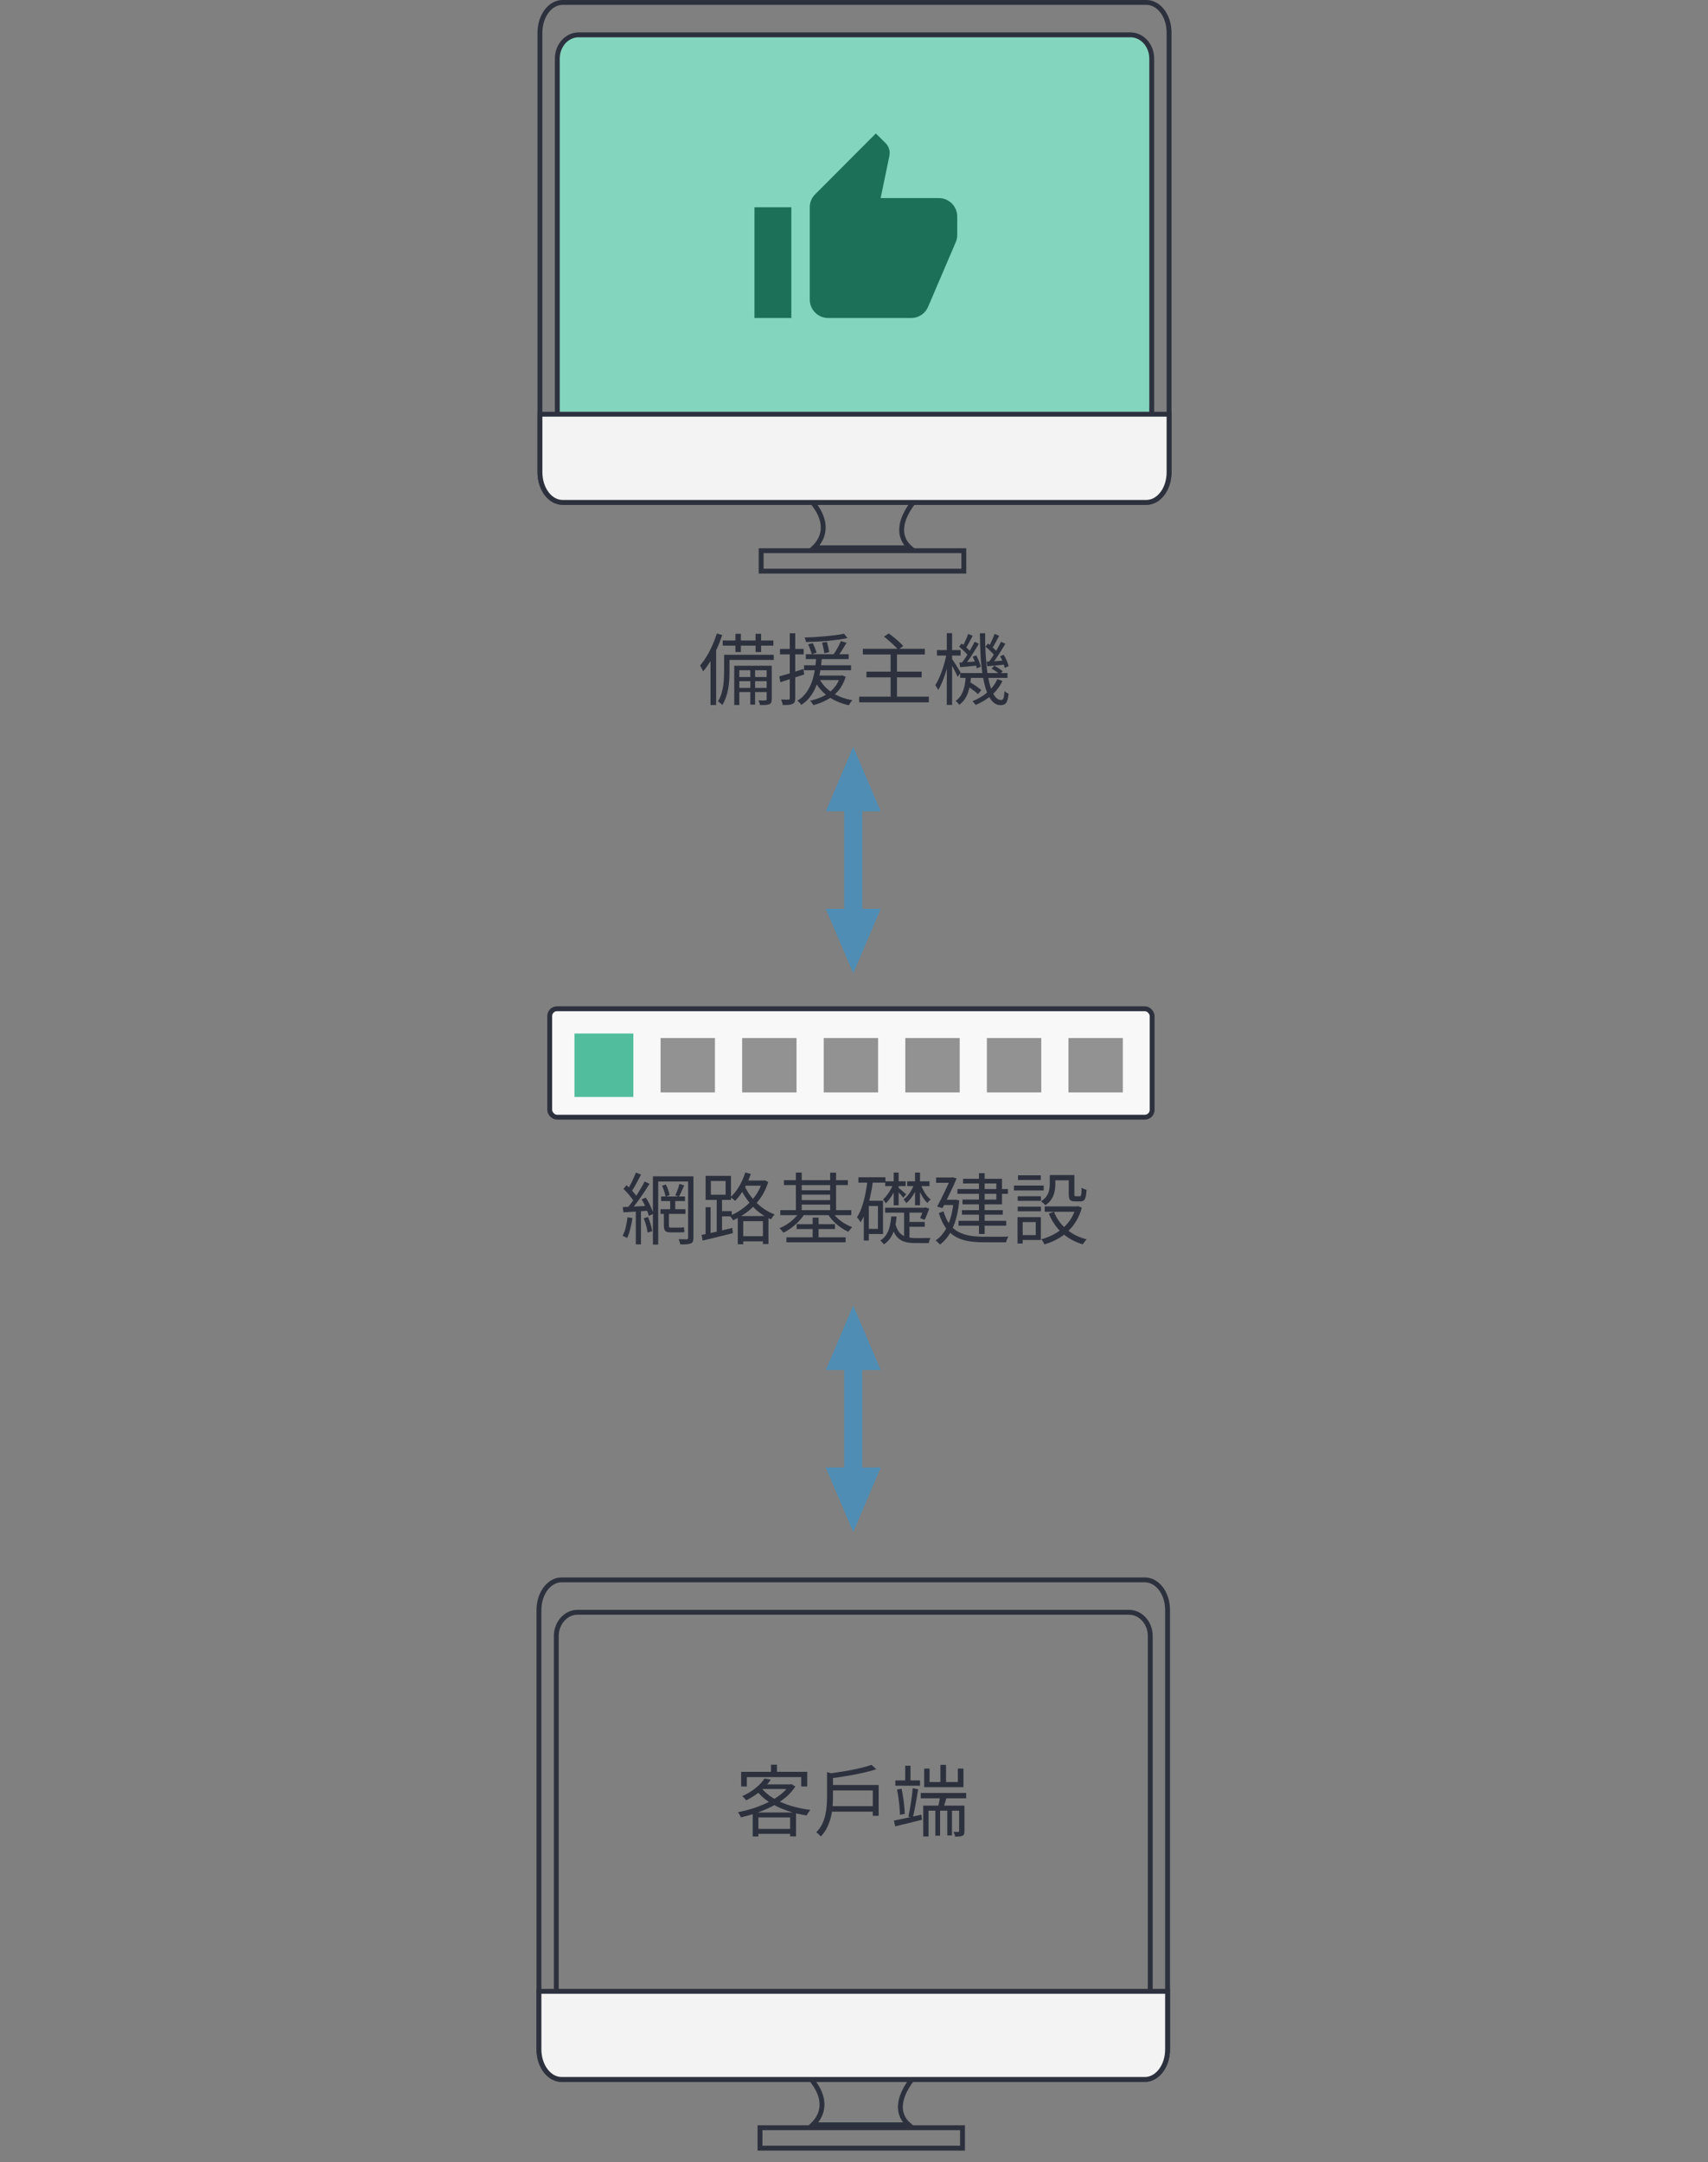 <svg width="350" height="443" viewBox="0 0 350 443" fill="none" xmlns="http://www.w3.org/2000/svg">
<rect x="0" y="0" width="350" height="443" fill="#808080" stroke="none"/>
<path d="M150.701 129.852H151.821V133.596H150.701V129.852ZM154.829 129.852H155.965V133.596H154.829V129.852ZM153.757 136.732H154.733V144.364H153.757V136.732ZM148.093 131.228H158.477V132.284H148.093V131.228ZM151.069 138.716H157.437V139.564H151.069V138.716ZM151.069 140.94H157.437V141.788H151.069V140.94ZM148.909 134.156H158.557V135.212H148.909V134.156ZM148.381 134.156H149.485V137.612C149.485 138.113 149.469 138.663 149.437 139.26C149.405 139.847 149.336 140.449 149.229 141.068C149.122 141.676 148.968 142.268 148.765 142.844C148.573 143.42 148.322 143.953 148.013 144.444C147.949 144.369 147.858 144.284 147.741 144.188C147.634 144.092 147.522 143.996 147.405 143.9C147.298 143.815 147.202 143.751 147.117 143.708C147.501 143.1 147.778 142.439 147.949 141.724C148.13 141.009 148.248 140.295 148.301 139.58C148.354 138.865 148.381 138.204 148.381 137.596V134.156ZM150.461 136.396H157.581V137.324H151.501V144.444H150.461V136.396ZM157.101 136.396H158.141V143.276C158.141 143.543 158.109 143.751 158.045 143.9C157.981 144.06 157.858 144.183 157.677 144.268C157.485 144.353 157.229 144.407 156.909 144.428C156.6 144.449 156.205 144.455 155.725 144.444C155.714 144.316 155.677 144.161 155.613 143.98C155.56 143.799 155.496 143.639 155.421 143.5C155.762 143.511 156.066 143.516 156.333 143.516C156.6 143.516 156.776 143.511 156.861 143.5C157.021 143.5 157.101 143.42 157.101 143.26V136.396ZM146.893 129.804L147.997 130.108C147.698 131.036 147.341 131.953 146.925 132.86C146.52 133.767 146.077 134.625 145.597 135.436C145.117 136.236 144.61 136.945 144.077 137.564C144.045 137.468 143.992 137.345 143.917 137.196C143.842 137.036 143.762 136.881 143.677 136.732C143.592 136.572 143.517 136.444 143.453 136.348C143.922 135.804 144.37 135.185 144.797 134.492C145.224 133.788 145.613 133.036 145.965 132.236C146.328 131.436 146.637 130.625 146.893 129.804ZM145.597 133.724L146.717 132.62L146.749 132.652V144.444H145.597V133.724ZM165.133 134.044H173.917V135.036H165.133V134.044ZM164.765 136.3H174.397V137.324H164.765V136.3ZM166.957 138.412H172.461V139.34H166.957V138.412ZM165.597 132.012L166.541 131.756C166.701 132.065 166.856 132.407 167.005 132.78C167.154 133.153 167.266 133.463 167.341 133.708L166.349 134.044C166.285 133.777 166.178 133.452 166.029 133.068C165.89 132.673 165.746 132.321 165.597 132.012ZM168.461 131.676L169.437 131.516C169.544 131.857 169.64 132.225 169.725 132.62C169.821 133.015 169.89 133.345 169.933 133.612L168.909 133.852C168.877 133.575 168.818 133.228 168.733 132.812C168.648 132.396 168.557 132.017 168.461 131.676ZM172.957 129.836L173.661 130.732C173.117 130.849 172.498 130.956 171.805 131.052C171.122 131.148 170.402 131.233 169.645 131.308C168.898 131.372 168.141 131.425 167.373 131.468C166.616 131.5 165.88 131.527 165.165 131.548C165.154 131.409 165.117 131.255 165.053 131.084C165 130.903 164.941 130.748 164.877 130.62C165.57 130.599 166.29 130.567 167.037 130.524C167.784 130.471 168.52 130.412 169.245 130.348C169.97 130.273 170.653 130.199 171.293 130.124C171.933 130.039 172.488 129.943 172.957 129.836ZM167.885 139.036C168.269 139.793 168.786 140.471 169.437 141.068C170.088 141.665 170.856 142.167 171.741 142.572C172.637 142.977 173.618 143.276 174.685 143.468C174.557 143.585 174.418 143.745 174.269 143.948C174.13 144.151 174.018 144.332 173.933 144.492C172.29 144.129 170.866 143.516 169.661 142.652C168.456 141.777 167.528 140.673 166.877 139.34L167.885 139.036ZM172.317 131.34L173.469 131.708C173.181 132.199 172.872 132.705 172.541 133.228C172.21 133.751 171.901 134.199 171.613 134.572L170.717 134.236C170.898 133.969 171.09 133.671 171.293 133.34C171.496 132.999 171.688 132.652 171.869 132.3C172.05 131.948 172.2 131.628 172.317 131.34ZM172.173 138.412H172.413L172.621 138.364L173.293 138.668C172.952 139.788 172.456 140.732 171.805 141.5C171.154 142.268 170.392 142.887 169.517 143.356C168.653 143.836 167.704 144.209 166.669 144.476C166.637 144.391 166.578 144.289 166.493 144.172C166.418 144.065 166.338 143.953 166.253 143.836C166.168 143.719 166.082 143.628 165.997 143.564C166.989 143.351 167.896 143.041 168.717 142.636C169.549 142.22 170.258 141.681 170.845 141.02C171.442 140.359 171.885 139.548 172.173 138.588V138.412ZM167.277 134.684H168.429C168.376 135.324 168.301 136.001 168.205 136.716C168.12 137.42 167.986 138.135 167.805 138.86C167.624 139.575 167.378 140.279 167.069 140.972C166.77 141.655 166.386 142.289 165.917 142.876C165.458 143.463 164.888 143.98 164.205 144.428C164.12 144.289 163.997 144.135 163.837 143.964C163.688 143.804 163.538 143.676 163.389 143.58C164.029 143.185 164.568 142.716 165.005 142.172C165.442 141.617 165.8 141.025 166.077 140.396C166.365 139.756 166.584 139.105 166.733 138.444C166.893 137.772 167.01 137.116 167.085 136.476C167.16 135.836 167.224 135.239 167.277 134.684ZM159.693 138.588C160.322 138.417 161.074 138.199 161.949 137.932C162.834 137.655 163.73 137.367 164.637 137.068L164.797 138.188C163.944 138.465 163.09 138.743 162.237 139.02C161.384 139.297 160.61 139.548 159.917 139.772L159.693 138.588ZM159.837 132.956H164.685V134.076H159.837V132.956ZM161.837 129.74H162.957V143.052C162.957 143.372 162.914 143.623 162.829 143.804C162.754 143.985 162.616 144.124 162.413 144.22C162.221 144.316 161.965 144.38 161.645 144.412C161.325 144.444 160.909 144.455 160.397 144.444C160.386 144.305 160.344 144.124 160.269 143.9C160.205 143.687 160.136 143.495 160.061 143.324C160.402 143.335 160.712 143.34 160.989 143.34C161.277 143.351 161.469 143.351 161.565 143.34C161.661 143.34 161.73 143.319 161.773 143.276C161.816 143.244 161.837 143.169 161.837 143.052V129.74ZM176.813 132.924H189.517V134.092H176.813V132.924ZM177.549 137.612H188.861V138.78H177.549V137.612ZM176.061 142.732H190.333V143.9H176.061V142.732ZM182.509 133.868H183.805V143.34H182.509V133.868ZM181.149 130.444L182.125 129.788C182.466 130.023 182.824 130.295 183.197 130.604C183.581 130.913 183.938 131.223 184.269 131.532C184.6 131.831 184.872 132.108 185.085 132.364L184.045 133.116C183.853 132.871 183.592 132.593 183.261 132.284C182.941 131.964 182.594 131.644 182.221 131.324C181.858 130.993 181.501 130.7 181.149 130.444ZM196.749 137.9H206.461V138.892H196.749V137.9ZM198.013 140.428L198.653 139.708C198.93 139.857 199.224 140.033 199.533 140.236C199.842 140.439 200.13 140.641 200.397 140.844C200.674 141.047 200.904 141.228 201.085 141.388L200.413 142.22C200.242 142.049 200.018 141.857 199.741 141.644C199.474 141.431 199.186 141.217 198.877 141.004C198.578 140.791 198.29 140.599 198.013 140.428ZM203.197 136.972L203.773 136.396C204.072 136.556 204.381 136.743 204.701 136.956C205.032 137.169 205.288 137.367 205.469 137.548L204.861 138.172C204.68 137.991 204.429 137.788 204.109 137.564C203.789 137.34 203.485 137.143 203.197 136.972ZM197.917 138.364H199.021C198.957 139.185 198.845 139.975 198.685 140.732C198.536 141.489 198.296 142.183 197.965 142.812C197.634 143.431 197.165 143.964 196.557 144.412C196.482 144.284 196.37 144.14 196.221 143.98C196.082 143.831 195.949 143.708 195.821 143.612C196.365 143.239 196.776 142.775 197.053 142.22C197.341 141.665 197.549 141.057 197.677 140.396C197.805 139.735 197.885 139.057 197.917 138.364ZM200.797 129.74H201.869C201.858 131.329 201.896 132.823 201.981 134.22C202.066 135.607 202.194 136.865 202.365 137.996C202.536 139.116 202.754 140.087 203.021 140.908C203.298 141.719 203.613 142.343 203.965 142.78C204.317 143.207 204.706 143.42 205.133 143.42C205.368 143.42 205.533 143.297 205.629 143.052C205.725 142.807 205.794 142.321 205.837 141.596C205.954 141.713 206.093 141.82 206.253 141.916C206.413 142.012 206.557 142.087 206.685 142.14C206.621 142.737 206.53 143.201 206.413 143.532C206.296 143.873 206.13 144.113 205.917 144.252C205.704 144.401 205.416 144.476 205.053 144.476C204.413 144.476 203.853 144.225 203.373 143.724C202.904 143.233 202.504 142.54 202.173 141.644C201.853 140.737 201.592 139.671 201.389 138.444C201.186 137.217 201.037 135.868 200.941 134.396C200.856 132.913 200.808 131.361 200.797 129.74ZM204.381 139.132L205.421 139.516C204.898 140.625 204.162 141.596 203.213 142.428C202.264 143.249 201.17 143.916 199.933 144.428C199.858 144.321 199.757 144.193 199.629 144.044C199.501 143.895 199.384 143.767 199.277 143.66C200.472 143.191 201.512 142.567 202.397 141.788C203.282 141.009 203.944 140.124 204.381 139.132ZM201.949 132.508L202.445 131.852C202.797 132.097 203.149 132.385 203.501 132.716C203.864 133.036 204.141 133.329 204.333 133.596L203.805 134.348C203.624 134.081 203.357 133.777 203.005 133.436C202.653 133.084 202.301 132.775 201.949 132.508ZM204.941 134.46L205.677 134.156C205.912 134.529 206.12 134.935 206.301 135.372C206.493 135.799 206.621 136.167 206.685 136.476L205.901 136.844C205.826 136.524 205.698 136.14 205.517 135.692C205.346 135.233 205.154 134.823 204.941 134.46ZM202.157 135.564C202.658 135.543 203.229 135.511 203.869 135.468C204.509 135.425 205.181 135.383 205.885 135.34L205.901 136.156C205.261 136.22 204.642 136.284 204.045 136.348C203.448 136.401 202.877 136.455 202.333 136.508L202.157 135.564ZM203.805 129.884L204.749 130.252C204.514 130.689 204.269 131.148 204.013 131.628C203.757 132.097 203.517 132.497 203.293 132.828L202.621 132.508C202.76 132.273 202.898 132.001 203.037 131.692C203.186 131.383 203.33 131.068 203.469 130.748C203.608 130.428 203.72 130.14 203.805 129.884ZM205.133 131.484L206.013 131.9C205.746 132.359 205.453 132.844 205.133 133.356C204.813 133.857 204.493 134.348 204.173 134.828C203.853 135.297 203.544 135.713 203.245 136.076L202.573 135.692C202.861 135.329 203.16 134.903 203.469 134.412C203.789 133.911 204.093 133.404 204.381 132.892C204.68 132.38 204.93 131.911 205.133 131.484ZM196.541 132.508L197.037 131.852C197.389 132.097 197.741 132.385 198.093 132.716C198.456 133.036 198.728 133.329 198.909 133.596L198.397 134.348C198.216 134.081 197.944 133.777 197.581 133.436C197.229 133.084 196.882 132.775 196.541 132.508ZM199.309 134.556L200.045 134.284C200.258 134.647 200.45 135.047 200.621 135.484C200.792 135.921 200.904 136.295 200.957 136.604L200.157 136.94C200.114 136.62 200.013 136.236 199.853 135.788C199.693 135.34 199.512 134.929 199.309 134.556ZM196.589 135.756C197.09 135.724 197.661 135.687 198.301 135.644C198.952 135.591 199.629 135.543 200.333 135.5L200.349 136.348C199.709 136.423 199.085 136.487 198.477 136.54C197.869 136.593 197.298 136.647 196.765 136.7L196.589 135.756ZM198.397 129.884L199.325 130.252C199.09 130.689 198.845 131.153 198.589 131.644C198.333 132.124 198.098 132.529 197.885 132.86L197.197 132.54C197.336 132.295 197.48 132.017 197.629 131.708C197.778 131.399 197.922 131.084 198.061 130.764C198.2 130.433 198.312 130.14 198.397 129.884ZM199.725 131.484L200.589 131.9C200.312 132.369 200.008 132.871 199.677 133.404C199.357 133.927 199.026 134.433 198.685 134.924C198.354 135.415 198.034 135.847 197.725 136.22L197.053 135.852C197.352 135.468 197.666 135.02 197.997 134.508C198.328 133.996 198.642 133.473 198.941 132.94C199.25 132.407 199.512 131.921 199.725 131.484ZM191.997 133.196H196.845V134.316H191.997V133.196ZM194.013 129.724H195.101V144.428H194.013V129.724ZM193.981 133.868L194.685 134.092C194.578 134.711 194.44 135.367 194.269 136.06C194.098 136.743 193.906 137.415 193.693 138.076C193.48 138.737 193.25 139.351 193.005 139.916C192.77 140.481 192.52 140.967 192.253 141.372C192.189 141.223 192.093 141.052 191.965 140.86C191.848 140.668 191.746 140.503 191.661 140.364C191.906 140.001 192.141 139.569 192.365 139.068C192.6 138.567 192.818 138.023 193.021 137.436C193.234 136.849 193.421 136.252 193.581 135.644C193.752 135.025 193.885 134.433 193.981 133.868ZM195.037 134.924C195.122 135.031 195.245 135.217 195.405 135.484C195.576 135.74 195.762 136.028 195.965 136.348C196.168 136.657 196.349 136.951 196.509 137.228C196.68 137.495 196.797 137.687 196.861 137.804L196.237 138.684C196.162 138.492 196.05 138.241 195.901 137.932C195.752 137.623 195.586 137.303 195.405 136.972C195.234 136.631 195.069 136.321 194.909 136.044C194.749 135.756 194.626 135.532 194.541 135.372L195.037 134.924Z" fill="#2D313E"/>
<g opacity="0.7">
<rect x="176.704" y="277.689" width="26.004" height="3.715" transform="rotate(90 176.704 277.689)" fill="#3B93CA"/>
<path d="M174.848 313.909L169.217 300.675L180.478 300.675L174.848 313.909Z" fill="#3B93CA"/>
<path d="M174.848 267.473L169.217 280.707L180.478 280.707L174.848 267.473Z" fill="#3B93CA"/>
</g>
<g opacity="0.7">
<rect x="176.704" y="163.216" width="26.004" height="3.715" transform="rotate(90 176.704 163.216)" fill="#3B93CA"/>
<path d="M174.848 199.436L169.217 186.202L180.478 186.202L174.848 199.436Z" fill="#3B93CA"/>
<path d="M174.848 153L169.217 166.234L180.478 166.234L174.848 153Z" fill="#3B93CA"/>
</g>
<path d="M239.561 96.754C239.561 98.499 239.018 100.058 238.163 101.171C237.309 102.283 236.164 102.929 234.937 102.929H115.267C112.822 102.929 110.643 100.299 110.643 96.754V6.675C110.643 4.93 111.186 3.371 112.041 2.258C112.895 1.146 114.04 0.5 115.267 0.5H234.937C237.382 0.5 239.561 3.13 239.561 6.675V96.754Z" stroke="#2D313E"/>
<path d="M236.011 83.917H236.004V84.417C236.004 87.155 234.007 89.29 231.645 89.29H118.559C116.198 89.29 114.201 87.155 114.201 84.417V12.013C114.201 9.275 116.198 7.14 118.559 7.14H231.653C234.014 7.14 236.011 9.275 236.011 12.013V83.917Z" fill="#84D5BD" stroke="#2D313E"/>
<path d="M166.802 112.235C167.285 111.772 167.822 111.13 168.2 110.309C168.644 109.346 168.862 108.149 168.534 106.741C168.261 105.571 167.616 104.28 166.451 102.87H187.169C184.438 106.456 184.389 109.009 185.282 110.74C185.608 111.373 186.047 111.865 186.474 112.235H166.802Z" stroke="#2D313E"/>
<path d="M155.976 112.83H197.506V117.017H155.976V112.83Z" stroke="#2D313E"/>
<path d="M110.643 96.754V84.864H239.561V96.754C239.561 100.299 237.382 102.929 234.937 102.929H115.267C114.04 102.929 112.895 102.283 112.041 101.171C111.186 100.058 110.643 98.498 110.643 96.754Z" fill="#F3F3F3" stroke="#2D313E"/>
<path d="M154.601 65.157H162.156V42.47H154.601V65.157ZM196.156 44.36C196.156 42.281 194.456 40.579 192.378 40.579H180.459L182.254 31.939L182.311 31.334C182.311 30.559 181.989 29.84 181.479 29.33L179.477 27.345L167.048 39.804C166.349 40.484 165.934 41.43 165.934 42.47V61.376C165.934 63.456 167.634 65.157 169.712 65.157H186.712C188.279 65.157 189.621 64.212 190.187 62.85L195.892 49.522C196.062 49.087 196.156 48.633 196.156 48.142V44.36Z" fill="#1C7057"/>
<path d="M137.328 245.986H138.368V248.018H137.328V245.986ZM139.232 242.562L140.208 242.882C140.027 243.266 139.84 243.671 139.648 244.098C139.467 244.525 139.291 244.887 139.12 245.186L138.384 244.914C138.491 244.69 138.597 244.439 138.704 244.162C138.811 243.885 138.912 243.607 139.008 243.33C139.104 243.042 139.179 242.786 139.232 242.562ZM135.664 242.946L136.432 242.674C136.624 243.005 136.789 243.383 136.928 243.81C137.067 244.226 137.163 244.578 137.216 244.866L136.368 245.17C136.336 244.871 136.251 244.514 136.112 244.098C135.984 243.671 135.835 243.287 135.664 242.946ZM133.792 241.01H141.456V242.066H134.88V254.994H133.792V241.01ZM141.008 241.01H142.096V253.602C142.096 253.933 142.059 254.183 141.984 254.354C141.909 254.535 141.765 254.674 141.552 254.77C141.339 254.855 141.056 254.909 140.704 254.93C140.352 254.962 139.92 254.973 139.408 254.962C139.387 254.823 139.339 254.647 139.264 254.434C139.2 254.221 139.131 254.039 139.056 253.89C139.429 253.901 139.771 253.906 140.08 253.906C140.4 253.917 140.613 253.922 140.72 253.922C140.827 253.911 140.901 253.879 140.944 253.826C140.987 253.783 141.008 253.709 141.008 253.602V241.01ZM135.472 245.138H140.368V246.082H135.472V245.138ZM135.344 247.746H140.464V248.706H135.344V247.746ZM136.032 248.274H137.072V250.978C137.072 251.181 137.088 251.325 137.12 251.41C137.163 251.485 137.264 251.522 137.424 251.522C137.488 251.522 137.605 251.522 137.776 251.522C137.957 251.522 138.149 251.522 138.352 251.522C138.555 251.522 138.741 251.522 138.912 251.522C139.083 251.522 139.205 251.522 139.28 251.522C139.397 251.522 139.547 251.517 139.728 251.506C139.909 251.485 140.053 251.463 140.16 251.442C140.171 251.581 140.181 251.751 140.192 251.954C140.213 252.146 140.235 252.301 140.256 252.418C140.149 252.45 140.011 252.471 139.84 252.482C139.669 252.493 139.488 252.498 139.296 252.498C139.221 252.498 139.093 252.498 138.912 252.498C138.731 252.498 138.533 252.498 138.32 252.498C138.107 252.498 137.915 252.498 137.744 252.498C137.573 252.498 137.467 252.498 137.424 252.498C137.04 252.498 136.747 252.45 136.544 252.354C136.352 252.258 136.219 252.098 136.144 251.874C136.069 251.639 136.032 251.335 136.032 250.962V248.274ZM130.304 240.242L131.36 240.642C131.168 241.037 130.955 241.447 130.72 241.874C130.496 242.301 130.267 242.717 130.032 243.122C129.808 243.517 129.595 243.863 129.392 244.162L128.56 243.794C128.763 243.485 128.971 243.122 129.184 242.706C129.408 242.29 129.616 241.863 129.808 241.426C130.011 240.989 130.176 240.594 130.304 240.242ZM132.096 242.066L133.104 242.546C132.741 243.133 132.336 243.762 131.888 244.434C131.44 245.095 130.987 245.735 130.528 246.354C130.08 246.973 129.653 247.511 129.248 247.97L128.512 247.554C128.811 247.202 129.125 246.802 129.456 246.354C129.787 245.895 130.112 245.421 130.432 244.93C130.752 244.429 131.056 243.933 131.344 243.442C131.632 242.951 131.883 242.493 132.096 242.066ZM127.76 243.586L128.384 242.818C128.672 243.074 128.96 243.357 129.248 243.666C129.547 243.975 129.819 244.279 130.064 244.578C130.309 244.877 130.501 245.149 130.64 245.394L129.968 246.29C129.829 246.034 129.637 245.746 129.392 245.426C129.157 245.106 128.896 244.786 128.608 244.466C128.32 244.146 128.037 243.853 127.76 243.586ZM131.472 245.73L132.352 245.378C132.576 245.719 132.789 246.093 132.992 246.498C133.195 246.903 133.376 247.298 133.536 247.682C133.707 248.055 133.829 248.386 133.904 248.674L132.944 249.122C132.88 248.813 132.768 248.466 132.608 248.082C132.459 247.687 132.288 247.287 132.096 246.882C131.904 246.466 131.696 246.082 131.472 245.73ZM127.616 247.314C128.309 247.282 129.131 247.245 130.08 247.202C131.04 247.149 132.021 247.095 133.024 247.042V248.05C132.085 248.114 131.152 248.178 130.224 248.242C129.307 248.295 128.485 248.343 127.76 248.386L127.616 247.314ZM131.904 249.602L132.784 249.346C132.987 249.805 133.168 250.306 133.328 250.85C133.488 251.383 133.595 251.847 133.648 252.242L132.704 252.546C132.672 252.141 132.576 251.666 132.416 251.122C132.267 250.567 132.096 250.061 131.904 249.602ZM128.592 249.394L129.6 249.554C129.493 250.311 129.344 251.058 129.152 251.794C128.971 252.519 128.757 253.138 128.512 253.65C128.448 253.607 128.357 253.559 128.24 253.506C128.123 253.442 128.005 253.383 127.888 253.33C127.771 253.277 127.669 253.234 127.584 253.202C127.851 252.711 128.064 252.13 128.224 251.458C128.384 250.775 128.507 250.087 128.592 249.394ZM130.288 247.794H131.344V254.962H130.288V247.794ZM151.648 253.282H156.928V254.338H151.648V253.282ZM152.432 241.874H156.656V242.93H152.432V241.874ZM151.184 249.154H157.472V254.882H156.336V250.194H152.304V254.93H151.184V249.154ZM156.224 241.874H156.448L156.672 241.826L157.424 242.162C157.125 243.143 156.725 244.045 156.224 244.866C155.723 245.677 155.152 246.413 154.512 247.074C153.872 247.725 153.184 248.295 152.448 248.786C151.723 249.277 150.981 249.687 150.224 250.018C150.149 249.879 150.043 249.719 149.904 249.538C149.776 249.346 149.648 249.197 149.52 249.09C150.235 248.823 150.933 248.466 151.616 248.018C152.299 247.57 152.944 247.047 153.552 246.45C154.16 245.842 154.693 245.175 155.152 244.45C155.611 243.714 155.968 242.925 156.224 242.082V241.874ZM152.72 240.226L153.856 240.514C153.621 241.229 153.333 241.927 152.992 242.61C152.661 243.293 152.293 243.927 151.888 244.514C151.493 245.09 151.077 245.602 150.64 246.05C150.576 245.975 150.485 245.89 150.368 245.794C150.251 245.698 150.128 245.602 150 245.506C149.883 245.399 149.781 245.319 149.696 245.266C150.357 244.679 150.949 243.943 151.472 243.058C151.995 242.162 152.411 241.218 152.72 240.226ZM152.4 242.546C152.624 243.122 152.928 243.714 153.312 244.322C153.707 244.919 154.165 245.506 154.688 246.082C155.221 246.647 155.824 247.17 156.496 247.65C157.179 248.119 157.925 248.509 158.736 248.818C158.661 248.893 158.576 248.989 158.48 249.106C158.384 249.223 158.293 249.346 158.208 249.474C158.123 249.602 158.048 249.719 157.984 249.826C157.163 249.463 156.411 249.026 155.728 248.514C155.056 248.002 154.459 247.447 153.936 246.85C153.413 246.242 152.955 245.629 152.56 245.01C152.176 244.381 151.861 243.778 151.616 243.202L152.4 242.546ZM144.592 247.346H145.616V253.138H144.592V247.346ZM145.664 241.97V244.786H148.688V241.97H145.664ZM144.592 240.914H149.792V245.842H144.592V240.914ZM146.864 245.314H147.952V252.626H146.864V245.314ZM143.776 253.01C144.299 252.914 144.901 252.791 145.584 252.642C146.267 252.482 146.992 252.311 147.76 252.13C148.528 251.949 149.296 251.767 150.064 251.586L150.176 252.658C149.077 252.935 147.984 253.207 146.896 253.474C145.808 253.741 144.837 253.975 143.984 254.178L143.776 253.01ZM147.248 248.146H149.952V249.218H147.248V248.146ZM160.64 241.794H173.744V242.802H160.64V241.794ZM161.152 253.506H173.28V254.53H161.152V253.506ZM163.792 243.874H170.528V244.77H163.792V243.874ZM163.792 245.89H170.528V246.802H163.792V245.89ZM159.904 247.938H174.448V248.962H159.904V247.938ZM163.248 250.818H171.104V251.81H163.248V250.818ZM163.088 240.242H164.288V248.514H163.088V240.242ZM170.112 240.258H171.328V248.514H170.112V240.258ZM166.528 249.474H167.744V254.066H166.528V249.474ZM163.936 248.226L164.928 248.594C164.608 249.149 164.208 249.677 163.728 250.178C163.259 250.679 162.747 251.138 162.192 251.554C161.648 251.959 161.093 252.295 160.528 252.562C160.475 252.466 160.4 252.365 160.304 252.258C160.208 252.141 160.112 252.029 160.016 251.922C159.92 251.805 159.829 251.709 159.744 251.634C160.277 251.421 160.811 251.138 161.344 250.786C161.877 250.434 162.368 250.034 162.816 249.586C163.264 249.138 163.637 248.685 163.936 248.226ZM170.48 248.226C170.757 248.674 171.115 249.106 171.552 249.522C171.989 249.938 172.475 250.311 173.008 250.642C173.552 250.962 174.096 251.223 174.64 251.426C174.565 251.501 174.475 251.597 174.368 251.714C174.261 251.821 174.165 251.933 174.08 252.05C173.995 252.167 173.915 252.274 173.84 252.37C173.285 252.125 172.731 251.805 172.176 251.41C171.632 251.015 171.131 250.578 170.672 250.098C170.224 249.607 169.84 249.101 169.52 248.578L170.48 248.226ZM175.904 241.202H181.44V242.306H175.904V241.202ZM177.504 246.018H180.944V252.834H177.504V251.778H179.904V247.09H177.504V246.018ZM177.776 241.746L178.896 241.906C178.757 243.005 178.571 244.077 178.336 245.122C178.112 246.157 177.835 247.127 177.504 248.034C177.184 248.93 176.795 249.73 176.336 250.434C176.293 250.338 176.229 250.226 176.144 250.098C176.059 249.959 175.968 249.826 175.872 249.698C175.776 249.559 175.691 249.453 175.616 249.378C176.021 248.759 176.357 248.05 176.624 247.25C176.901 246.439 177.136 245.565 177.328 244.626C177.52 243.687 177.669 242.727 177.776 241.746ZM177.008 246.018H178.032V254.162H177.008V246.018ZM181.392 242.034H185.584V243.01H181.392V242.034ZM181.376 247.442H189.6V248.45H181.376V247.442ZM185.776 250.354H189.504V251.346H185.776V250.354ZM183.136 240.242H184.144V246.946H183.136V240.242ZM183.04 242.578L183.76 242.978C183.611 243.405 183.413 243.837 183.168 244.274C182.933 244.711 182.672 245.127 182.384 245.522C182.107 245.917 181.819 246.258 181.52 246.546C181.456 246.429 181.365 246.29 181.248 246.13C181.141 245.959 181.04 245.826 180.944 245.73C181.211 245.506 181.477 245.223 181.744 244.882C182.011 244.53 182.256 244.157 182.48 243.762C182.715 243.357 182.901 242.962 183.04 242.578ZM188.672 242.594C188.811 242.999 188.981 243.405 189.184 243.81C189.397 244.215 189.632 244.589 189.888 244.93C190.155 245.271 190.432 245.549 190.72 245.762C190.603 245.837 190.48 245.949 190.352 246.098C190.224 246.237 190.117 246.359 190.032 246.466C189.755 246.21 189.483 245.885 189.216 245.49C188.96 245.095 188.725 244.669 188.512 244.21C188.309 243.741 188.139 243.282 188 242.834L188.672 242.594ZM184.112 243.346C184.197 243.41 184.309 243.501 184.448 243.618C184.597 243.735 184.752 243.869 184.912 244.018C185.083 244.157 185.237 244.29 185.376 244.418C185.525 244.535 185.632 244.626 185.696 244.69L185.088 245.394C184.992 245.255 184.848 245.079 184.656 244.866C184.464 244.653 184.267 244.439 184.064 244.226C183.872 244.013 183.712 243.858 183.584 243.762L184.112 243.346ZM185.904 242.034H190.464V243.01H185.904V242.034ZM187.504 240.242H188.528V246.946H187.504V240.242ZM187.36 242.578L188.048 242.962C187.909 243.399 187.712 243.842 187.456 244.29C187.211 244.738 186.939 245.159 186.64 245.554C186.341 245.938 186.032 246.258 185.712 246.514C185.659 246.397 185.573 246.263 185.456 246.114C185.349 245.954 185.253 245.826 185.168 245.73C185.467 245.527 185.755 245.255 186.032 244.914C186.309 244.573 186.56 244.199 186.784 243.794C187.019 243.389 187.211 242.983 187.36 242.578ZM189.28 247.442H189.456L189.648 247.378L190.416 247.634C190.277 248.029 190.123 248.434 189.952 248.85C189.792 249.266 189.632 249.623 189.472 249.922L188.56 249.586C188.677 249.319 188.8 249.005 188.928 248.642C189.067 248.279 189.184 247.927 189.28 247.586V247.442ZM183.424 250.578C183.648 251.442 183.947 252.093 184.32 252.53C184.704 252.967 185.168 253.266 185.712 253.426C186.256 253.575 186.869 253.655 187.552 253.666C187.627 253.666 187.76 253.666 187.952 253.666C188.155 253.666 188.384 253.666 188.64 253.666C188.907 253.655 189.173 253.65 189.44 253.65C189.717 253.65 189.968 253.65 190.192 253.65C190.416 253.65 190.576 253.65 190.672 253.65C190.629 253.735 190.581 253.837 190.528 253.954C190.485 254.082 190.443 254.21 190.4 254.338C190.368 254.477 190.341 254.594 190.32 254.69H189.648H187.488C186.635 254.69 185.893 254.589 185.264 254.386C184.645 254.183 184.117 253.81 183.68 253.266C183.243 252.711 182.885 251.917 182.608 250.882L183.424 250.578ZM182.64 249.234H183.728C183.664 250.013 183.547 250.759 183.376 251.474C183.205 252.189 182.944 252.845 182.592 253.442C182.24 254.039 181.749 254.546 181.12 254.962C181.045 254.845 180.933 254.706 180.784 254.546C180.645 254.386 180.517 254.258 180.4 254.162C180.955 253.81 181.381 253.378 181.68 252.866C181.989 252.343 182.213 251.767 182.352 251.138C182.491 250.509 182.587 249.874 182.64 249.234ZM185.264 247.746H186.368V254.114L185.264 253.634V247.746ZM196.192 243.618H206.544V244.594H196.192V243.618ZM197.12 247.938H205.488V248.866H197.12V247.938ZM196.416 250.13H206.192V251.122H196.416V250.13ZM200.608 240.37H201.776V252.818H200.608V240.37ZM197.344 241.522H205.328V246.754H197.232V245.778H204.16V242.482H197.344V241.522ZM191.824 241.25H195.296V242.338H191.824V241.25ZM194.864 241.25H195.024L195.216 241.202L196.032 241.442C195.797 242.007 195.515 242.642 195.184 243.346C194.853 244.05 194.512 244.765 194.16 245.49C193.808 246.205 193.467 246.882 193.136 247.522L192.032 247.218C192.288 246.738 192.549 246.237 192.816 245.714C193.083 245.181 193.344 244.647 193.6 244.114C193.856 243.581 194.091 243.079 194.304 242.61C194.528 242.141 194.715 241.741 194.864 241.41V241.25ZM193.296 245.81H195.904V246.898H193.136L193.296 245.81ZM195.424 245.81H195.664L195.872 245.794L196.576 245.954C196.341 248.29 195.883 250.194 195.2 251.666C194.517 253.127 193.653 254.237 192.608 254.994C192.555 254.909 192.469 254.813 192.352 254.706C192.245 254.599 192.133 254.493 192.016 254.386C191.909 254.29 191.808 254.215 191.712 254.162C192.736 253.479 193.557 252.477 194.176 251.154C194.805 249.821 195.221 248.125 195.424 246.066V245.81ZM193.344 248.178C193.664 249.277 194.085 250.173 194.608 250.866C195.141 251.549 195.76 252.071 196.464 252.434C197.179 252.797 197.968 253.047 198.832 253.186C199.707 253.325 200.651 253.394 201.664 253.394C201.803 253.394 202.032 253.394 202.352 253.394C202.672 253.394 203.04 253.394 203.456 253.394C203.872 253.394 204.293 253.394 204.72 253.394C205.147 253.383 205.531 253.378 205.872 253.378C206.213 253.367 206.469 253.362 206.64 253.362C206.576 253.447 206.512 253.559 206.448 253.698C206.384 253.847 206.325 253.991 206.272 254.13C206.219 254.279 206.181 254.413 206.16 254.53H205.312H201.648C200.485 254.53 199.419 254.45 198.448 254.29C197.488 254.13 196.624 253.837 195.856 253.41C195.088 252.983 194.411 252.381 193.824 251.602C193.248 250.813 192.768 249.789 192.384 248.53L193.344 248.178ZM215.12 240.754H216.256V242.706C216.256 243.154 216.203 243.634 216.096 244.146C215.989 244.658 215.792 245.154 215.504 245.634C215.216 246.114 214.784 246.546 214.208 246.93C214.155 246.845 214.069 246.754 213.952 246.658C213.845 246.551 213.733 246.45 213.616 246.354C213.509 246.247 213.413 246.173 213.328 246.13C213.84 245.789 214.224 245.426 214.48 245.042C214.736 244.647 214.907 244.247 214.992 243.842C215.077 243.437 215.12 243.047 215.12 242.674V240.754ZM219.008 240.754H220.16V244.674C220.16 244.855 220.176 244.973 220.208 245.026C220.251 245.069 220.336 245.09 220.464 245.09C220.507 245.09 220.581 245.09 220.688 245.09C220.795 245.09 220.907 245.09 221.024 245.09C221.141 245.09 221.227 245.09 221.28 245.09C221.365 245.09 221.429 245.053 221.472 244.978C221.525 244.903 221.563 244.743 221.584 244.498C221.616 244.242 221.632 243.858 221.632 243.346C221.749 243.442 221.909 243.527 222.112 243.602C222.315 243.677 222.496 243.735 222.656 243.778C222.624 244.407 222.56 244.893 222.464 245.234C222.379 245.575 222.251 245.815 222.08 245.954C221.92 246.082 221.696 246.146 221.408 246.146C221.333 246.146 221.221 246.146 221.072 246.146C220.923 246.146 220.768 246.146 220.608 246.146C220.459 246.146 220.352 246.146 220.288 246.146C219.957 246.146 219.696 246.103 219.504 246.018C219.323 245.933 219.195 245.789 219.12 245.586C219.045 245.373 219.008 245.074 219.008 244.69V240.754ZM215.984 248.29C216.528 249.677 217.376 250.861 218.528 251.842C219.691 252.823 221.077 253.517 222.688 253.922C222.603 253.997 222.507 254.098 222.4 254.226C222.304 254.354 222.208 254.482 222.112 254.61C222.027 254.738 221.952 254.85 221.888 254.946C220.235 254.466 218.816 253.687 217.632 252.61C216.459 251.522 215.552 250.199 214.912 248.642L215.984 248.29ZM220.464 247.17H220.688L220.896 247.122L221.68 247.426C221.403 248.482 221.008 249.421 220.496 250.242C219.995 251.053 219.408 251.767 218.736 252.386C218.064 253.005 217.328 253.522 216.528 253.938C215.739 254.365 214.901 254.706 214.016 254.962C213.984 254.855 213.931 254.733 213.856 254.594C213.781 254.466 213.701 254.338 213.616 254.21C213.531 254.082 213.445 253.981 213.36 253.906C214.171 253.693 214.949 253.399 215.696 253.026C216.443 252.653 217.131 252.199 217.76 251.666C218.4 251.122 218.949 250.493 219.408 249.778C219.867 249.063 220.219 248.263 220.464 247.378V247.17ZM214.08 247.17H220.928V248.274H214.08V247.17ZM215.6 240.754H219.6V241.826H215.6V240.754ZM208.544 245.09H213.312V246.034H208.544V245.09ZM208.608 240.802H213.28V241.762H208.608V240.802ZM208.544 247.218H213.312V248.178H208.544V247.218ZM207.776 242.898H213.872V243.906H207.776V242.898ZM209.104 249.378H213.296V254.05H209.104V253.058H212.24V250.386H209.104V249.378ZM208.512 249.378H209.568V254.786H208.512V249.378Z" fill="#2D313E"/>
<rect x="112.644" y="206.677" width="123.449" height="22.218" rx="1.5" fill="#F8F8F8" stroke="#2D313E"/>
<rect x="117.716" y="211.749" width="12.073" height="13.002" fill="#52BD9D"/>
<rect x="152.078" y="212.678" width="11.145" height="11.145" fill="#929292"/>
<rect x="185.513" y="212.678" width="11.145" height="11.145" fill="#929292"/>
<rect x="135.362" y="212.678" width="11.145" height="11.145" fill="#929292"/>
<rect x="168.795" y="212.678" width="11.145" height="11.145" fill="#929292"/>
<rect x="202.229" y="212.678" width="11.145" height="11.145" fill="#929292"/>
<rect x="218.945" y="212.678" width="11.145" height="11.145" fill="#929292"/>
<path d="M239.256 419.874C239.256 421.616 238.713 423.174 237.859 424.286C237.005 425.398 235.861 426.043 234.635 426.043H115.06C112.617 426.043 110.439 423.415 110.439 419.874V329.865C110.439 328.122 110.982 326.564 111.836 325.453C112.69 324.341 113.834 323.696 115.06 323.696H234.635C237.078 323.696 239.256 326.324 239.256 329.865V419.874Z" stroke="#2D313E"/>
<path d="M235.708 407.047H235.701V407.547C235.701 410.282 233.705 412.415 231.346 412.415H118.35C115.99 412.415 113.995 410.282 113.995 407.547V335.2C113.995 332.464 115.99 330.331 118.35 330.331H231.354C233.713 330.331 235.708 332.464 235.708 335.2V407.047Z" stroke="#2D313E"/>
<path d="M166.555 435.341C167.038 434.879 167.574 434.237 167.951 433.417C168.394 432.455 168.613 431.26 168.285 429.853C168.012 428.684 167.368 427.394 166.203 425.985H186.903C184.176 429.568 184.127 432.119 185.019 433.848C185.345 434.481 185.783 434.972 186.209 435.341H166.555Z" stroke="#2D313E"/>
<path d="M155.737 435.938H197.235V440.121H155.737V435.938Z" stroke="#2D313E"/>
<path d="M110.439 419.873V407.993H239.256V419.873C239.256 423.415 237.078 426.043 234.635 426.043H115.06C113.834 426.043 112.69 425.397 111.836 424.286C110.982 423.174 110.439 421.616 110.439 419.873Z" fill="#F3F3F3" stroke="#2D313E"/>
<path d="M156.659 364.392L157.955 364.632C157.411 365.411 156.723 366.168 155.891 366.904C155.069 367.629 154.072 368.285 152.899 368.872C152.835 368.776 152.755 368.675 152.659 368.568C152.573 368.451 152.477 368.344 152.371 368.248C152.264 368.152 152.168 368.072 152.083 368.008C153.192 367.517 154.131 366.947 154.899 366.296C155.677 365.645 156.264 365.011 156.659 364.392ZM156.483 365.592H162.067V366.536H155.619L156.483 365.592ZM161.715 365.592H161.955L162.163 365.528L162.979 366.024C162.445 366.867 161.763 367.629 160.931 368.312C160.109 368.984 159.197 369.581 158.195 370.104C157.192 370.616 156.147 371.059 155.059 371.432C153.971 371.805 152.888 372.109 151.811 372.344C151.757 372.184 151.672 372.003 151.555 371.8C151.437 371.587 151.325 371.416 151.219 371.288C152.243 371.096 153.277 370.835 154.323 370.504C155.368 370.163 156.365 369.763 157.315 369.304C158.275 368.835 159.133 368.307 159.891 367.72C160.659 367.133 161.267 366.488 161.715 365.784V365.592ZM156.019 366.328C156.648 367.128 157.475 367.832 158.499 368.44C159.523 369.048 160.68 369.555 161.971 369.96C163.272 370.355 164.632 370.643 166.051 370.824C165.965 370.92 165.875 371.037 165.779 371.176C165.683 371.304 165.592 371.437 165.507 371.576C165.421 371.715 165.347 371.843 165.283 371.96C163.853 371.736 162.488 371.4 161.187 370.952C159.885 370.493 158.701 369.923 157.635 369.24C156.579 368.547 155.693 367.736 154.979 366.808L156.019 366.328ZM154.243 371.352H163.123V376.248H161.907V372.36H155.411V376.264H154.243V371.352ZM154.819 374.712H162.515V375.72H154.819V374.712ZM157.987 361.56H159.219V363.656H157.987V361.56ZM151.875 363.016H165.411V366.024H164.179V364.104H153.043V366.024H151.875V363.016ZM170.115 370.056H179.331V371.176H170.115V370.056ZM170.211 365.72H180.051V372.04H178.851V366.84H170.211V365.72ZM178.579 361.592L179.571 362.488C178.76 362.755 177.827 363.005 176.771 363.24C175.725 363.475 174.632 363.688 173.491 363.88C172.36 364.061 171.261 364.221 170.195 364.36C170.173 364.221 170.125 364.056 170.051 363.864C169.987 363.672 169.917 363.512 169.843 363.384C170.632 363.277 171.432 363.16 172.243 363.032C173.053 362.904 173.848 362.765 174.627 362.616C175.416 362.456 176.147 362.291 176.819 362.12C177.491 361.949 178.077 361.773 178.579 361.592ZM169.475 363.064L171.027 363.512C171.016 363.629 170.904 363.704 170.691 363.736V368.248C170.691 368.835 170.664 369.48 170.611 370.184C170.557 370.877 170.44 371.581 170.259 372.296C170.088 373.011 169.837 373.709 169.507 374.392C169.176 375.075 168.739 375.704 168.195 376.28C168.131 376.184 168.045 376.083 167.939 375.976C167.832 375.869 167.715 375.763 167.587 375.656C167.469 375.56 167.357 375.491 167.251 375.448C167.752 374.925 168.152 374.365 168.451 373.768C168.749 373.16 168.968 372.541 169.107 371.912C169.256 371.272 169.352 370.637 169.395 370.008C169.448 369.379 169.475 368.781 169.475 368.216V363.064ZM188.675 367.352H197.987V368.44H188.675V367.352ZM191.667 370.344H192.643V376.104H191.667V370.344ZM194.115 370.344H195.075V376.056H194.115V370.344ZM192.707 361.592H193.859V365.72H192.707V361.592ZM189.187 369.944H197.139V370.984H190.275V376.264H189.187V369.944ZM196.547 369.944H197.635V375.16C197.635 375.405 197.608 375.603 197.555 375.752C197.512 375.912 197.405 376.029 197.235 376.104C197.064 376.189 196.856 376.243 196.611 376.264C196.376 376.285 196.077 376.296 195.715 376.296C195.704 376.157 195.661 375.992 195.587 375.8C195.523 375.619 195.459 375.459 195.395 375.32C195.619 375.331 195.821 375.336 196.003 375.336C196.184 375.336 196.307 375.331 196.371 375.32C196.488 375.32 196.547 375.261 196.547 375.144V369.944ZM192.691 367.704L194.083 367.992C193.923 368.451 193.773 368.92 193.635 369.4C193.496 369.869 193.357 370.269 193.219 370.6L192.195 370.312C192.291 369.949 192.387 369.523 192.483 369.032C192.579 368.531 192.648 368.088 192.691 367.704ZM189.379 362.36H190.483V365.112H196.275V362.36H197.427V366.168H189.379V362.36ZM183.475 364.776H188.531V365.864H183.475V364.776ZM185.491 361.768H186.579V365.304H185.491V361.768ZM183.171 373.016C183.896 372.867 184.76 372.685 185.763 372.472C186.765 372.259 187.779 372.035 188.803 371.8L188.931 372.84C187.971 373.085 187.011 373.325 186.051 373.56C185.091 373.795 184.221 374.003 183.443 374.184L183.171 373.016ZM183.811 366.648L184.739 366.488C184.867 367.032 184.979 367.619 185.075 368.248C185.171 368.867 185.245 369.475 185.299 370.072C185.363 370.659 185.395 371.187 185.395 371.656L184.419 371.816C184.408 371.347 184.376 370.819 184.323 370.232C184.28 369.635 184.211 369.027 184.115 368.408C184.029 367.779 183.928 367.192 183.811 366.648ZM187.027 366.36L188.147 366.6C188.051 367.219 187.939 367.885 187.811 368.6C187.683 369.315 187.555 370.008 187.427 370.68C187.299 371.352 187.171 371.933 187.043 372.424L186.147 372.184C186.232 371.811 186.317 371.384 186.403 370.904C186.499 370.413 186.584 369.907 186.659 369.384C186.744 368.851 186.819 368.323 186.883 367.8C186.947 367.277 186.995 366.797 187.027 366.36Z" fill="#2D313E"/>
</svg>
